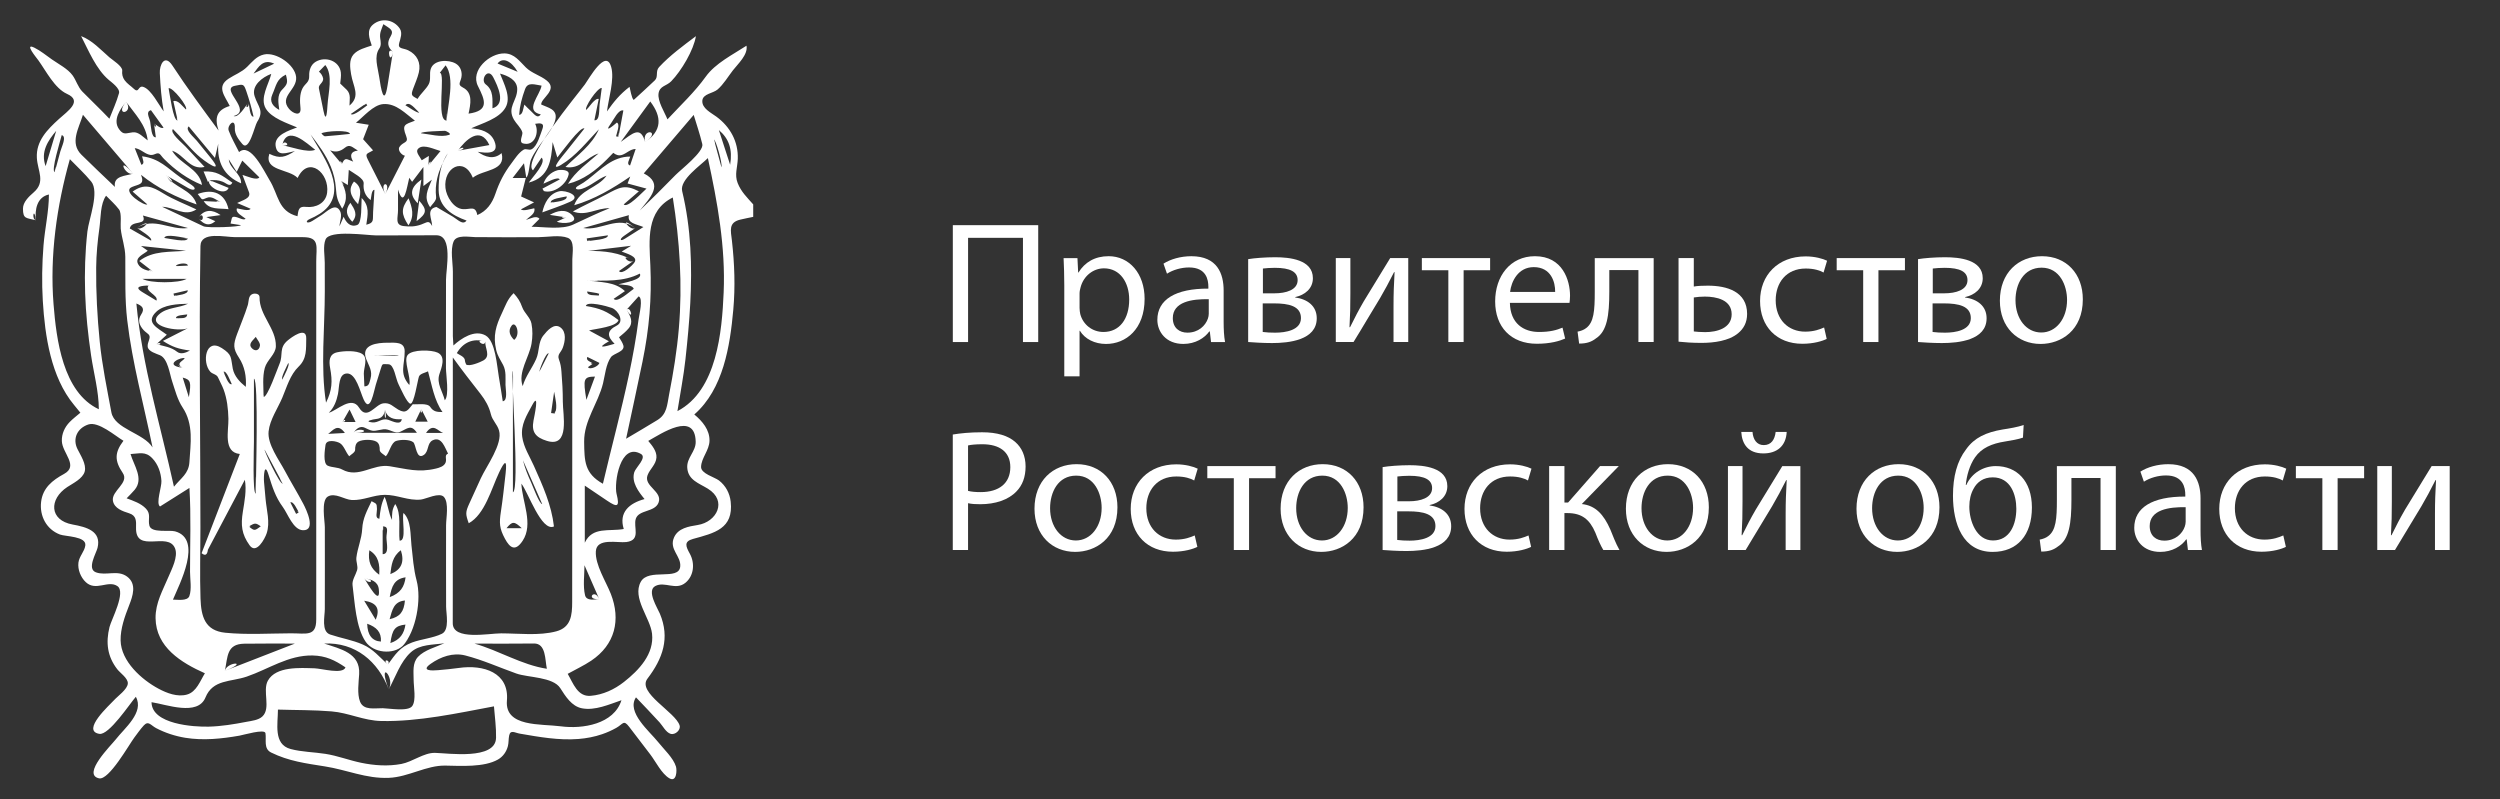 <?xml version="1.0" encoding="UTF-8"?>
<svg viewBox="0 0 147 47" xmlns="http://www.w3.org/2000/svg">
<rect x="0" y="0" width="147" height="47" fill="#333333" stroke="none"/>
<path d="m61.047 13.24v6.872h-0.897v-6.128h-3.227v6.128h-0.897v-6.872h5.022z" fill="#fff"/>
<path d="m62.58 16.788c0-0.632-0.02-1.142-0.041-1.611h0.815l0.042 0.846h0.02c0.371-0.602 0.959-0.959 1.773-0.959 1.207 0 2.114 1.01 2.114 2.509 0 1.774-1.093 2.651-2.269 2.651-0.66 0-1.238-0.286-1.536-0.775h-0.02v2.681h-0.898v-5.342zm0.898 1.315c0 0.133 0.02 0.255 0.042 0.367 0.165 0.622 0.711 1.05 1.361 1.05 0.959 0 1.516-0.775 1.516-1.907 0-0.989-0.526-1.835-1.485-1.835-0.618 0-1.196 0.438-1.372 1.111-0.031 0.112-0.062 0.244-0.062 0.367v0.847z" fill="#fff"/>
<path d="m71.209 20.111-0.072-0.622h-0.031c-0.278 0.387-0.815 0.734-1.527 0.734-1.011 0-1.527-0.704-1.527-1.417 0-1.193 1.073-1.845 3-1.835v-0.102c0-0.408-0.113-1.143-1.134-1.143-0.464 0-0.949 0.143-1.3 0.367l-0.205-0.59c0.413-0.265 1.011-0.438 1.64-0.438 1.527 0 1.897 1.03 1.897 2.019v1.845c0 0.428 0.02 0.846 0.083 1.183h-0.824v-9e-4zm-0.134-2.518c-0.99-0.02-2.114 0.153-2.114 1.111 0 0.582 0.392 0.856 0.856 0.856 0.649 0 1.062-0.408 1.207-0.825 0.031-0.092 0.051-0.194 0.051-0.286v-0.856z" fill="#fff"/>
<path d="m73.392 15.238c0.351-0.061 1.001-0.112 1.589-0.112 0.835 0 2.217 0.133 2.217 1.233 0 0.612-0.474 0.989-1.042 1.111v0.02c0.732 0.102 1.269 0.509 1.269 1.224 0 1.294-1.65 1.458-2.63 1.458-0.557 0-1.134-0.04-1.403-0.061v-4.873zm0.856 4.282c0.258 0.031 0.444 0.041 0.732 0.041 0.608 0 1.516-0.143 1.516-0.856s-0.722-0.866-1.588-0.866h-0.66v1.681zm0.011-2.273h0.681c0.671 0 1.361-0.194 1.361-0.775 0-0.489-0.433-0.724-1.341-0.724-0.299 0-0.485 0.02-0.701 0.041v1.458z" fill="#fff"/>
<path d="m79.402 15.176v2.08c0 0.785-0.011 1.274-0.052 1.978l0.031 0.01c0.299-0.601 0.474-0.948 0.804-1.519l1.558-2.549h1.062v4.935h-0.866v-2.09c0-0.805 0.02-1.224 0.062-2.018h-0.031c-0.319 0.632-0.535 1.03-0.825 1.529-0.474 0.764-1.02 1.713-1.558 2.579h-1.042v-4.935h0.857v-9e-4z" fill="#fff"/>
<path d="m87.619 15.176v0.714h-1.558v4.221h-0.898v-4.221h-1.558v-0.714h4.013z" fill="#fff"/>
<path d="m88.782 17.807c0.02 1.213 0.805 1.713 1.712 1.713 0.649 0 1.042-0.112 1.381-0.255l0.155 0.642c-0.32 0.143-0.867 0.306-1.661 0.306-1.536 0-2.454-0.999-2.454-2.487s0.887-2.661 2.341-2.661c1.629 0 2.062 1.418 2.062 2.325 0 0.183-0.02 0.327-0.031 0.418h-3.506zm2.661-0.642c0.011-0.571-0.238-1.458-1.258-1.458-0.918 0-1.32 0.837-1.392 1.458h2.65z" fill="#fff"/>
<path d="m97.236 15.176v4.935h-0.897v-4.231h-1.712v1.285c0 1.386-0.133 2.315-0.784 2.732-0.247 0.194-0.526 0.306-0.99 0.306l-0.092-0.703c0.175-0.031 0.371-0.102 0.496-0.203 0.464-0.336 0.515-1.03 0.515-2.131v-1.988h3.465v-9e-4z" fill="#fff"/>
<path d="m99.595 15.176v1.673c0.206-0.041 0.557-0.052 0.825-0.052 1.124 0 2.31 0.347 2.31 1.662 0 0.509-0.206 0.867-0.526 1.132-0.547 0.459-1.434 0.571-2.165 0.571-0.506 0-0.97-0.031-1.341-0.072v-4.914h0.898v-9e-4zm0 4.313c0.175 0.02 0.371 0.04 0.671 0.04 0.68 0 1.556-0.225 1.556-1.05 0-0.856-0.906-1.039-1.577-1.039-0.237 0-0.443 0.02-0.649 0.051v1.998h-9e-4z" fill="#fff"/>
<path d="m107.41 19.928c-0.237 0.122-0.762 0.286-1.433 0.286-1.505 0-2.485-1.01-2.485-2.518 0-1.519 1.052-2.62 2.682-2.62 0.536 0 1.01 0.133 1.258 0.255l-0.206 0.694c-0.217-0.122-0.557-0.235-1.051-0.235-1.145 0-1.764 0.836-1.764 1.866 0 1.141 0.743 1.845 1.733 1.845 0.516 0 0.856-0.133 1.114-0.245l0.152 0.672z" fill="#fff"/>
<path d="m112.01 15.176v0.714h-1.558v4.221h-0.897v-4.221h-1.558v-0.714h4.013z" fill="#fff"/>
<path d="m112.78 15.238c0.35-0.061 1-0.112 1.588-0.112 0.835 0 2.217 0.133 2.217 1.233 0 0.612-0.474 0.989-1.042 1.111v0.02c0.733 0.102 1.269 0.509 1.269 1.224 0 1.294-1.649 1.458-2.63 1.458-0.557 0-1.134-0.04-1.402-0.061v-4.873zm0.856 4.282c0.258 0.031 0.444 0.041 0.732 0.041 0.608 0 1.516-0.143 1.516-0.856s-0.721-0.866-1.588-0.866h-0.66v1.681zm0.011-2.273h0.681c0.67 0 1.36-0.194 1.36-0.775 0-0.489-0.433-0.724-1.34-0.724-0.299 0-0.485 0.02-0.701 0.041v1.458z" fill="#fff"/>
<path d="m122.47 17.604c0 1.825-1.278 2.62-2.485 2.62-1.351 0-2.392-0.979-2.392-2.539 0-1.652 1.093-2.62 2.475-2.62 1.432 0 2.402 1.03 2.402 2.539zm-3.959 0.051c0 1.08 0.629 1.896 1.516 1.896 0.866 0 1.516-0.805 1.516-1.916 0-0.837-0.423-1.896-1.495-1.896s-1.537 0.978-1.537 1.916z" fill="#fff"/>
<path d="m56.025 25.55c0.433-0.072 1-0.132 1.722-0.132 0.887 0 1.536 0.203 1.949 0.57 0.382 0.327 0.609 0.825 0.609 1.438 0 0.622-0.186 1.11-0.536 1.468-0.474 0.5-1.248 0.754-2.125 0.754-0.268 0-0.515-0.011-0.722-0.06v2.752h-0.898v-6.79h9e-4zm0.897 3.314c0.196 0.052 0.444 0.072 0.742 0.072 1.083 0 1.743-0.521 1.743-1.469 0-0.907-0.649-1.345-1.64-1.345-0.391 0-0.691 0.03-0.846 0.071v2.672z" fill="#fff"/>
<path d="m65.705 29.832c0 1.825-1.278 2.619-2.485 2.619-1.351 0-2.392-0.978-2.392-2.538 0-1.652 1.093-2.62 2.475-2.62 1.433 0 2.402 1.03 2.402 2.539zm-3.96 0.051c0 1.08 0.629 1.897 1.516 1.897 0.866 0 1.516-0.806 1.516-1.917 0-0.836-0.423-1.896-1.496-1.896s-1.536 0.979-1.536 1.916z" fill="#fff"/>
<path d="m70.405 32.156c-0.238 0.122-0.763 0.286-1.434 0.286-1.505 0-2.485-1.01-2.485-2.519 0-1.519 1.052-2.62 2.681-2.62 0.536 0 1.011 0.133 1.258 0.255l-0.206 0.694c-0.217-0.123-0.557-0.235-1.052-0.235-1.145 0-1.763 0.836-1.763 1.866 0 1.143 0.742 1.846 1.732 1.846 0.516 0 0.856-0.133 1.114-0.245l0.155 0.673z" fill="#fff"/>
<path d="m75.002 27.406v0.713h-1.557v4.221h-0.897v-4.221h-1.558v-0.713h4.011z" fill="#fff"/>
<path d="m80.177 29.832c0 1.825-1.278 2.619-2.485 2.619-1.351 0-2.392-0.978-2.392-2.538 0-1.652 1.093-2.62 2.475-2.62 1.432 0 2.402 1.03 2.402 2.539zm-3.961 0.051c0 1.08 0.629 1.897 1.516 1.897 0.866 0 1.516-0.806 1.516-1.917 0-0.836-0.423-1.896-1.495-1.896s-1.537 0.979-1.537 1.916z" fill="#fff"/>
<path d="m81.299 27.466c0.35-0.06 1-0.112 1.587-0.112 0.836 0 2.217 0.132 2.217 1.233 0 0.611-0.474 0.99-1.042 1.111v0.02c0.732 0.102 1.269 0.51 1.269 1.223 0 1.294-1.649 1.459-2.63 1.459-0.557 0-1.134-0.041-1.402-0.061v-4.873zm0.856 4.283c0.258 0.03 0.444 0.041 0.732 0.041 0.609 0 1.517-0.143 1.517-0.857 0-0.713-0.722-0.866-1.588-0.866h-0.66v1.682zm0.011-2.274h0.681c0.67 0 1.361-0.194 1.361-0.775 0-0.49-0.433-0.724-1.34-0.724-0.299 0-0.485 0.02-0.702 0.041v1.458z" fill="#fff"/>
<path d="m90.03 32.156c-0.238 0.122-0.762 0.286-1.433 0.286-1.505 0-2.485-1.01-2.485-2.519 0-1.519 1.051-2.62 2.681-2.62 0.536 0 1.011 0.133 1.258 0.255l-0.206 0.694c-0.216-0.123-0.557-0.235-1.051-0.235-1.145 0-1.763 0.836-1.763 1.866 0 1.143 0.743 1.846 1.732 1.846 0.516 0 0.856-0.133 1.114-0.245l0.153 0.673z" fill="#fff"/>
<path d="m91.989 27.406v2.141h0.216l1.877-2.141h1.103l-2.176 2.232c0.804 0.082 1.289 0.612 1.68 1.5 0.134 0.326 0.31 0.805 0.536 1.203h-0.949c-0.133-0.214-0.31-0.601-0.464-1.009-0.34-0.796-0.804-1.163-1.649-1.163h-0.175v2.171h-0.898v-4.934h0.898v-9e-4z" fill="#fff"/>
<path d="m100.48 29.832c0 1.825-1.278 2.619-2.485 2.619-1.351 0-2.392-0.978-2.392-2.538 0-1.652 1.093-2.62 2.475-2.62 1.433 0 2.402 1.03 2.402 2.539zm-3.959 0.051c0 1.08 0.629 1.897 1.516 1.897 0.866 0 1.516-0.806 1.516-1.917 0-0.836-0.423-1.896-1.495-1.896s-1.537 0.979-1.537 1.916z" fill="#fff"/>
<path d="m102.46 27.406v2.08c0 0.785-0.011 1.274-0.052 1.978l0.031 0.011c0.299-0.601 0.474-0.949 0.804-1.519l1.557-2.549h1.062v4.934h-0.866v-2.09c0-0.806 0.021-1.224 0.062-2.019h-0.031c-0.319 0.632-0.535 1.03-0.825 1.529-0.474 0.764-1.021 1.713-1.557 2.579h-1.042v-4.934h0.857zm0.588-2.009c0.03 0.438 0.247 0.775 0.659 0.775 0.444 0 0.65-0.326 0.702-0.775h0.649c-0.041 0.836-0.577 1.264-1.372 1.264-0.907 0-1.258-0.561-1.299-1.264h0.661z" fill="#fff"/>
<path d="m114.04 29.832c0 1.825-1.279 2.619-2.485 2.619-1.351 0-2.393-0.978-2.393-2.538 0-1.652 1.093-2.62 2.476-2.62 1.432 0 2.402 1.03 2.402 2.539zm-3.96 0.051c0 1.08 0.629 1.897 1.516 1.897 0.866 0 1.516-0.806 1.516-1.917 0-0.836-0.423-1.896-1.495-1.896-1.071 0-1.537 0.979-1.537 1.916z" fill="#fff"/>
<path d="m118.95 25.733c-0.257 0.092-0.711 0.174-1.041 0.225-0.804 0.123-1.393 0.388-1.774 0.928-0.319 0.449-0.505 1.111-0.546 1.631h0.031c0.319-0.714 1.02-1.111 1.732-1.111 1.227 0 2.124 0.866 2.124 2.436 0 1.611-0.846 2.61-2.309 2.61-1.753 0-2.332-1.661-2.332-3.302 0-1.121 0.238-2.039 0.774-2.733 0.484-0.683 1.175-0.999 2.145-1.163 0.402-0.061 0.898-0.143 1.237-0.265l-0.041 0.744zm-1.783 2.336c-0.536 0-0.917 0.274-1.123 0.673-0.166 0.295-0.248 0.652-0.248 1.05 0 0.816 0.402 1.988 1.392 1.988 1.001 0 1.372-0.959 1.372-1.867-1e-3 -0.805-0.32-1.845-1.393-1.845z" fill="#fff"/>
<path d="m124.41 27.406v4.934h-0.898v-4.232h-1.712v1.286c0 1.386-0.133 2.314-0.784 2.732-0.247 0.194-0.526 0.307-0.99 0.307l-0.092-0.704c0.175-0.031 0.371-0.102 0.496-0.203 0.464-0.337 0.515-1.031 0.515-2.13v-1.988h3.465v-9e-4z" fill="#fff"/>
<path d="m128.65 32.34-0.072-0.622h-0.031c-0.277 0.387-0.814 0.734-1.526 0.734-1.011 0-1.527-0.703-1.527-1.417 0-1.193 1.072-1.845 3.001-1.836v-0.101c0-0.408-0.114-1.142-1.134-1.142-0.464 0-0.949 0.142-1.3 0.367l-0.206-0.591c0.413-0.266 1.011-0.438 1.639-0.438 1.527 0 1.898 1.03 1.898 2.019v1.845c0 0.428 0.02 0.847 0.082 1.183h-0.824v9e-4zm-0.133-2.517c-0.99-0.02-2.115 0.153-2.115 1.11 0 0.582 0.391 0.857 0.856 0.857 0.65 0 1.063-0.409 1.207-0.826 0.031-0.091 0.052-0.194 0.052-0.285v-0.856z" fill="#fff"/>
<path d="m134.41 32.156c-0.237 0.122-0.762 0.286-1.433 0.286-1.505 0-2.485-1.01-2.485-2.519 0-1.519 1.052-2.62 2.682-2.62 0.536 0 1.01 0.133 1.258 0.255l-0.206 0.694c-0.217-0.123-0.557-0.235-1.052-0.235-1.144 0-1.763 0.836-1.763 1.866 0 1.143 0.743 1.846 1.733 1.846 0.515 0 0.856-0.133 1.114-0.245l0.152 0.673z" fill="#fff"/>
<path d="m139.01 27.406v0.713h-1.558v4.221h-0.897v-4.221h-1.558v-0.713h4.013z" fill="#fff"/>
<path d="m140.64 27.406v2.08c0 0.785-0.01 1.274-0.052 1.978l0.031 0.01c0.299-0.601 0.474-0.949 0.804-1.519l1.557-2.549h1.062v4.934h-0.866v-2.09c0-0.806 0.021-1.224 0.062-2.019h-0.031c-0.319 0.632-0.535 1.03-0.825 1.529-0.474 0.764-1.021 1.713-1.557 2.579h-1.042v-4.934h0.857z" fill="#fff"/>
<path d="m12.328 10.592c0.372 0.153 0.744 0.305 1.117 0.458-0.238 0.552-1.379-0.148-1.117-0.458 0.372 0.153-0.034 0.039 0 0zm-10.214 2.352c-0.074-0.611 0.055-1.355 0.762-1.508 0 0.995-0.239 1.999-0.318 2.994-0.086 1.087-0.106 2.178-0.041 3.266 0.125 2.052 0.474 4.474 1.836 6.114 0.128 0.149 0.252 0.302 0.373 0.457-0.21 0.182-0.435 0.348-0.629 0.548-0.294 0.301-0.474 0.695-0.46 1.118 0.023 0.716 1.009 1.454 0.129 1.934-0.689 0.375-1.251 0.822-1.349 1.643-0.098 0.824 0.309 1.616 1.108 1.92 0.318 0.121 1.567 0.098 1.492 0.644-0.05 0.363-0.357 0.631-0.405 1.004-0.052 0.408 0.133 0.875 0.435 1.155 0.596 0.555 1.309-0.142 1.856 0.23 0.52 0.354-0.359 1.974-0.465 2.409-0.224 0.911-0.13 1.724 0.458 2.481 0.166 0.215 0.633 0.527 0.62 0.83-0.014 0.347-0.598 0.749-0.815 0.991-0.243 0.269-1.944 1.794-0.861 1.977 0.568 0.096 1.799-1.785 2.147-2.18 0.511 0.914-0.676 1.853-1.185 2.511-0.254 0.327-2.01 2.057-0.979 2.284 0.581 0.128 1.761-1.979 2.075-2.398 0.182-0.241 0.355-0.494 0.561-0.717 0.271-0.292 0.415 0.003 0.723 0.163 0.534 0.28 1.114 0.469 1.711 0.567 1.058 0.173 2.138 0.059 3.187-0.125 0.244-0.043 1.485-0.413 1.529-0.147 0.064 0.395-0.123 0.914 0.335 1.14 1.031 0.507 2.038 0.638 3.159 0.815 1.292 0.201 2.422 0.73 3.764 0.673 1.156-0.048 2.201-0.741 3.32-0.72 0.909 0.018 2.277 0.107 3.089-0.355 0.3-0.171 0.503-0.459 0.588-0.789 0.054-0.209 0.03-0.419 0.076-0.629 0.078-0.352 0.326-0.158 0.626-0.106 1.136 0.197 2.292 0.404 3.449 0.314 0.476-0.038 0.948-0.128 1.399-0.284 0.285-0.098 0.561-0.222 0.823-0.369 0.4-0.224 0.424-0.497 0.751-0.071 0.417 0.546 0.836 1.09 1.252 1.637 0.313 0.41 0.665 1.138 1.123 1.401 0.429 0.246 0.447-0.482 0.385-0.689-0.153-0.509-0.724-1.032-1.051-1.445-0.49-0.618-1.884-1.758-1.301-2.628 0.465 0.491 0.936 0.974 1.39 1.475 0.18 0.2 0.372 0.588 0.648 0.671 0.263 0.079 0.609-0.227 0.527-0.495-0.235-0.78-2.515-1.929-1.892-2.748 0.901-1.183 1.337-2.386 0.73-3.827-0.142-0.336-0.79-1.344-0.269-1.62 0.561-0.298 1.202 0.281 1.778-0.196 0.505-0.419 0.556-1.156 0.256-1.702-0.234-0.427-0.373-0.719 0.185-0.873 1.257-0.346 2.391-0.596 2.216-2.189-0.055-0.494-0.292-0.944-0.693-1.251-0.254-0.194-1.061-0.399-1.049-0.798 0.017-0.532 0.483-0.97 0.496-1.534 0.014-0.642-0.422-1.155-0.894-1.546 1.708-1.492 2.1-4.027 2.292-6.154 0.122-1.357 0.073-2.708-0.079-4.06-0.068-0.6-0.217-1.07 0.484-1.242 0.255-0.063 0.512-0.108 0.767-0.163v-0.734c-0.362-0.409-0.712-0.74-0.915-1.258-0.193-0.491-0.009-0.92 8e-3 -1.422 0.034-1.01-0.446-1.882-1.26-2.48-0.307-0.226-0.856-0.486-0.825-0.936 0.028-0.414 0.635-0.429 0.902-0.664 0.351-0.309 0.608-0.748 0.891-1.115 0.296-0.383 0.905-0.93 0.804-1.456-0.807 0.528-1.828 1.029-2.398 1.824-0.648 0.904-1.492 1.69-2.249 2.507-0.164-0.415-0.589-1.063-0.524-1.522 0.065-0.453 0.467-0.431 0.747-0.719 0.595-0.611 1.322-1.837 1.449-2.651-0.745 0.563-1.528 1.132-2.164 1.818-0.232 0.251-0.028 0.569-0.252 0.782-0.408 0.388-0.825 0.769-1.24 1.15-0.129-0.102-0.199-0.61-0.246-0.77-0.57 0.439-0.914 0.862-1.327 1.446 0.089-0.746 0.457-1.889 0.247-2.622-0.313-1.101-1.305 0.704-1.547 1.035-0.447 0.611-3.74 4.543-3.049 5.05 0.168-0.249 0.336-0.498 0.503-0.747 0.309 0.278-0.525 1.141-0.754 1.467 1.196-0.305 1.328-1.293 1.404-2.381 0.092 0.302 0.185 0.604 0.277 0.906 0.227-0.275 1.376-1.872 1.593-1.703-0.36 0.454-0.72 0.907-1.081 1.362-0.13 0.164-1.061 1.234-0.3 0.78 0.89-0.531 1.527-1.362 2.231-2.098-0.4 0.923-1.265 1.531-1.967 2.217 0.872 0.158 1.216-0.567 1.949-0.795-0.622 0.543-1.368 1.069-1.799 1.785 0.905-0.22 1.64-0.789 2.284-1.431 0.129-0.128 0.255-0.259 0.38-0.391 0.151 0.124 0.327 0.185 0.517 0.121 0.278-0.094 0.488-0.346 0.8-0.348-0.11 0.324-0.221 0.649-0.331 0.973-0.231-0.075-0.038-0.341 0.013-0.527-1.046 0-1.718 0.747-2.48 1.338-0.169 0.131-0.346 0.254-0.535 0.354-0.349 0.183-0.15 0.305 0.176 0.204 0.529-0.163 0.924-0.583 1.446-0.772-0.519 0.736-1.583 0.81-1.904 1.739 1.202-0.351 2.273-0.987 3.295-1.689-0.052 0.136-0.104 0.273-0.156 0.41 0.37 0.101 0.741 0.201 1.112 0.301-0.253 0.219-1.115 1.17-1.341 0.93 0.298-0.257 0.596-0.513 0.893-0.771-0.826-0.427-1.142-0.233-1.916 0.182-0.648 0.348-1.32 0.645-1.966 1.001 0.78 0.309 1.399-0.212 2.164-0.19-0.732 0.286-1.43 0.638-2.145 0.963-0.69 0.313-1.704 0.129-2.447 0.129 0.155-0.155 0.31-0.312 0.466-0.467-0.177-0.226-0.54-0.006-0.796 0.065 0.216-0.202 0.584-0.384 0.488-0.686-0.171 0.028-0.667 0.194-0.78 0.062 0.256-0.136 0.513-0.272 0.769-0.408-0.254-0.116-0.507-0.231-0.761-0.347 0.092-0.362 0.183-0.726 0.275-1.088h-0.776c0.224-0.289 0.447-0.577 0.67-0.866 0.044 0.28 0.087 0.561 0.132 0.84 0.166-0.112 0.177-0.817 0.28-1.053 0.2-0.456 0.513-0.85 0.806-1.249 0.243-0.334 0.548-0.721 0.632-1.132 0.118-0.586-0.44-0.674-0.837-0.859-0.035-0.368 1.007-0.857 0.331-1.405-0.384-0.311-0.877-0.425-1.234-0.776-0.368-0.362-0.671-0.811-1.247-0.825-0.895-0.024-2.028 1.009-1.572 1.916 0.42 0.835 0.687 1.454-0.551 1.626 0.113-0.542 0.277-1.225-0.333-1.536-0.383-0.196-0.083-0.34-0.072-0.728 8e-3 -0.278-0.105-0.54-0.354-0.683-0.423-0.244-1.272-0.232-1.46 0.307-0.102 0.291 0.023 0.622-0.118 0.9-0.152 0.297-0.478 0.56-0.662 0.874-0.338-0.188-0.406-0.2-0.263-0.59 0.116-0.318 0.262-0.637 0.339-0.966 0.134-0.569-0.102-1.052-0.634-1.306-0.299-0.143-0.625-0.059-0.519-0.432 0.074-0.258 0.199-0.587 0.035-0.838-0.35-0.533-1.078-0.661-1.58-0.238-0.394 0.332-0.21 0.813-0.07 1.23-0.36 0.122-0.824 0.233-1.081 0.535-0.265 0.312-0.195 0.787-0.134 1.155 0.123 0.748 0.568 1.273-0.096 1.843 0-0.328 0.098-0.643-0.147-0.915-0.131-0.128-0.263-0.256-0.398-0.382 0.022-0.218 0.064-0.434 0.037-0.654-0.083-0.685-0.905-0.969-1.479-0.626-0.293 0.176-0.394 0.51-0.382 0.832 0.015 0.387-0.232 0.429-0.39 0.726-0.18 0.339-0.161 0.79-0.122 1.155 0.056 0.522-0.43 0.346-0.67 0.059-0.615-0.733 0.49-1.12 0.414-1.88-0.073-0.723-1.18-1.48-1.891-1.32-0.439 0.099-0.688 0.429-0.99 0.726-0.326 0.321-0.721 0.453-1.094 0.699-0.732 0.483-0.205 1.026 0.072 1.602-0.784 0.238-0.898 0.71-0.656 1.444-0.926-1.256-1.859-2.513-2.713-3.819-0.463-0.707-0.768-0.037-0.743 0.444 0.038 0.755 0.093 1.505 0.228 2.249-0.278-0.363-0.734-1.288-1.194-1.439-0.319-0.107-0.248 0.404-0.558 0.113-0.179-0.169-0.396-0.302-0.543-0.503-0.123-0.167-0.167-0.364-0.143-0.569 0.029-0.252-0.595-0.641-0.747-0.774-0.526-0.459-1.013-1.004-1.671-1.255 0.436 0.845 0.883 1.944 1.621 2.571 0.165 0.14 0.682 0.511 0.608 0.782-0.143 0.517-0.371 1.007-0.566 1.506-0.517-0.549-1.065-1.06-1.591-1.598-0.262-0.269-0.355-0.649-0.57-0.948-0.278-0.387-0.834-0.673-1.221-0.943-0.33-0.231-0.659-0.505-1.021-0.685-0.643-0.321 0.116 0.586 0.23 0.743 0.443 0.614 0.956 1.644 1.682 1.97 0.94 0.422 0.031 1.018-0.474 1.476-0.687 0.624-1.356 1.297-1.299 2.289 0.045 0.778 0.532 1.409-0.195 2.033-0.286 0.246-0.622 0.573-0.622 0.949 0 0.615 0.186 0.537 0.759 0.682-0.103-0.843-0.276-0.07 0 0zm32.406 3.549c1.048 0.006 2.141 0.092 3.102-0.406 0.203 0.372-0.974 0.539-1.257 0.631 0.261 0.04 0.805 0.004 0.9 0.265-0.262 0.177-0.98 0.853-1.181 0.588 0.221-0.151 0.442-0.302 0.662-0.453-0.595-0.563-1.422-0.515-2.225-0.625 1.057 0.006 0.609 0.083 0 0zm-25.326 3.747c0.205-0.185 0.41-0.371 0.615-0.557-0.516-0.39-1.291-0.702-0.629-1.341 0.452-0.437 1.277-0.465 1.876-0.483-0.548 0.268-1.239 0.201-1.709 0.631-0.771 0.708 1.159 1.038 1.693 0.811-0.488 0.248-0.974 0.496-1.462 0.744 0.565 0.362 0.923 0.478 1.592 0.566-0.228 0.123-0.53 0.255-0.766 0.068-0.339-0.271-0.775-0.327-1.21-0.44 0.222-0.201 0.405 0.106 0 0zm15.441 1.902c0.057-0.172 0.398-0.234 0.532-0.307 0.232 0.812 0.353 1.686 0.853 2.394-0.317-0.004-0.53-0.013-0.724-0.303-0.166-0.248-0.779-0.128-1.028-0.157-0.279 0.328-0.378 0.588-0.854 0.315-0.31-0.177-0.476-0.421-0.878-0.367-0.479 0.065-0.948 1.025-1.421 0.255-0.445-0.728-1.299 0.17-1.781 0.3 0.306-0.3 0.454-0.692 0.538-1.101 0.089-0.433 0.023-1.211 0.542-1.211 0.522 0 0.761 1.068 0.966 1.524 0.39 0.87 0.603-0.496 0.717-0.859 0.093-0.3 0.185-0.599 0.279-0.898 0.123-0.396 0.093-0.309 0.454-0.309 0.357 0 0.423 0.839 0.613 1.199 0.099 0.188 0.493 1.107 0.69 1.121 0.215 0.016 0.414-1.333 0.501-1.597 0.045-0.137-0.171 0.52 0 0zm-1.831 16.935c-0.482-0.437-0.856-0.907-1.468-1.177-0.624-0.274-1.284-0.375-1.922-0.59-0.536-0.181-0.315-1.075-0.315-1.496 0.002-0.802 0.003-1.605 0.003-2.406 0-0.803 0-1.604-0.002-2.407-9e-4 -0.382-0.229-1.571 0.177-1.805 0.428-0.247 0.981 0.185 1.411 0.205 0.669 0.031 1.274-0.299 1.936-0.304 0.731-0.006 1.383 0.355 2.126 0.277 0.294-0.031 1.092-0.447 1.353-0.153 0.308 0.348 0.126 1.25 0.126 1.659 0 0.799-0.002 1.598-0.002 2.398 0 0.799 8e-4 1.599 0.004 2.398 0.002 0.393 0.216 1.363-0.248 1.59-0.516 0.254-1.201 0.309-1.752 0.512-0.724 0.269-0.982 0.696-1.426 1.3-0.394-0.356 0.219-0.299 0 0zm-4.21-2.64c0 1.017-0.595 0.798-1.492 0.802-1.272 0.006-2.588 0.093-3.855-0.034-1.197-0.12-1.421-0.954-1.457-2.012-0.046-1.383-0.005-2.771-0.005-4.156 0-5.521-0.09-11.05 0.002-16.57 0.015-0.885 1.44-0.521 2.056-0.522h3.975c0.998 0 0.777 0.566 0.777 1.433v4.107c0 5.651 9e-4 11.302 0 16.953v0zm8.034-16.671c-0.002-1.268 0.005-2.535 9e-4 -3.803-0.002-0.518-0.158-1.272 0.042-1.762 0.171-0.419 0.928-0.262 1.262-0.259 1.246 0.011 2.491 0.011 3.737 0.004 0.507-0.002 1.242-0.149 1.721 0.041 0.419 0.165 0.263 0.92 0.262 1.244-8e-3 5.449-0.005 10.899-0.007 16.348-9e-4 1.276-9e-4 2.551-0.002 3.826-8e-4 0.771-0.071 1.486-0.936 1.718-1.011 0.27-2.202 0.121-3.239 0.118-0.713-0.003-2.85 0.437-2.847-0.597 0.014-5.208 0.004-10.416 0.004-15.624 0.531 0.735 1.074 1.435 1.633 2.148 0.276 0.352 0.498 0.746 0.603 1.182 0.092 0.383 0.367 0.582 0.48 0.959 0.236 0.792-0.744 2.104-1.069 2.813-0.226 0.493-0.45 0.99-0.676 1.483-0.233 0.508-0.23 0.621-0.035 1.162 0.949-0.521 1.331-2.027 1.786-2.986 0.316-0.668 0.481-0.823 0.381 0.063-0.084 0.747-0.162 1.495-0.276 2.238-0.104 0.678-0.088 0.99 0.237 1.593 0.3 0.56 0.618 0.759 1.038 0.128 0.66-0.991-0.028-2.302-0.071-3.366 0.398 0.499 1.179 2.853 1.915 2.518-0.142-1.258-0.661-2.403-1.179-3.562-0.246-0.552-0.603-1.096-0.686-1.703-0.098-0.717 0.266-1.269 0.589-1.874 0.45-0.842 0.117 0.69 0.073 0.92-0.127 0.672 0.129 0.985 0.79 1.188 1.372 0.423 0.933-1.554 0.935-2.309 0.002-0.587-0.034-1.177-0.081-1.763-0.02-0.258-0.053-0.472-0.146-0.713-0.117-0.307 0.12-0.402 0.229-0.702 0.132-0.363 0.222-0.905-0.133-1.178-0.384-0.295-0.794 0.192-1.017 0.473-0.313 0.395-0.217 0.927-0.421 1.382-0.258 0.577-0.607 0.977-0.791 1.591-0.294-0.818 0.385-1.699 0.52-2.496 0.066-0.391 0.073-0.793-0.003-1.183-0.07-0.361-0.422-0.618-0.545-0.965-0.124-0.349-0.256-0.548-0.505-0.823-0.373 0.368-0.467 0.71-0.687 1.174-0.352 0.739-0.535 1.329-0.337 2.17 0.084 0.355 0.244 0.565 0.407 0.879 0.19 0.364 0.133 0.778 0.14 1.171 0.004 0.274 0.148 0.92-0.162 0.963-0.078-0.479-0.143-0.962-0.23-1.439-0.111-0.608-0.188-2.099-0.783-2.433-0.646-0.362-1.436 0.179-1.889 0.592-0.015-0.182-0.026-0.364-0.032-0.548-0.003-1.728 0 0.163 0 0zm-5.234 2.186c-8e-3 -0.317 0.264-0.904-0.094-1.138-0.344-0.225-1.094-0.182-1.477-0.098-0.476 0.104-0.487 0.52-0.412 0.923 0.147 0.783 0.12 1.305-0.241 2.038-0.333-2.099-0.069-4.418-0.072-6.544 0-0.564-0.002-1.128-0.003-1.693-9e-4 -0.407-0.111-0.969 0.046-1.356 0.237-0.587 2.459-0.242 2.992-0.241 1.174 8e-4 2.348-0.003 3.521-0.009 0.997-0.005 0.572 1.973 0.571 2.618-0.002 1.155-0.003 2.31-0.003 3.465v1.732c0 0.388 0.206 1.601-0.069 1.887-0.122-0.509-0.493-0.979-0.32-1.525 0.117-0.369 0.406-1.032-0.095-1.274-0.355-0.172-1.494-0.201-1.767 0.134-0.264 0.325 0.212 1.327 0.097 1.769-0.609-0.698-0.267-1.168-0.273-1.989-0.004-0.568-0.56-0.499-0.999-0.499-0.596 0-1.595 0.095-1.263 0.961 0.16 0.417 0.384 0.692 0.251 1.161-0.071 0.246-0.08 0.445-0.359 0.445-0.011-0.256-0.024-0.511-0.033-0.766-9e-4 -0.051 0.009 0.255 0 0zm13.372 16.894c1.402-0.94 1.748-2.401 1.151-3.924-0.283-0.724-0.927-1.708-0.882-2.501 0.046-0.817 1.292-0.484 1.792-0.548 0.894-0.114 0.391-0.884 0.561-1.377 0.182-0.528 1.1-0.373 1.329-0.927 0.277-0.67-0.887-0.972-0.64-1.628 0.138-0.368 0.495-0.623 0.522-1.039 0.025-0.374-0.259-0.708-0.482-0.976 0.747-0.415 2.748-1.78 2.79 0.046 0.013 0.582-0.541 0.94-0.496 1.541 0.053 0.719 0.688 0.9 1.212 1.223 1.157 0.713 0.535 1.954-0.601 2.135-0.533 0.086-1.151 0.184-1.391 0.737-0.304 0.701 0.433 1.09 0.366 1.713-0.091 0.841-1.87 0.066-2.32 0.891-0.519 0.952 0.556 2.116 0.663 3.046 0.135 1.197-0.769 2.148-1.648 2.839-0.566 0.445-1.233 0.755-1.959 0.818-0.775 0.067-1.031-0.745-1.352-1.293 0.463-0.259 0.946-0.481 1.385-0.775 1.171-0.785-0.427 0.286 0 0zm-27.548-11.036c0.402 0.591-0.688 1.053-0.577 1.645 0.084 0.444 0.572 0.606 0.949 0.725 0.433 0.135 0.42 0.455 0.409 0.839-0.044 1.576 1.894 0.197 2.296 1.232 0.189 0.487-0.2 1.218-0.381 1.648-0.337 0.803-0.778 1.551-0.767 2.448 0.022 1.706 1.504 2.618 2.901 3.242-0.279 0.446-0.492 1.095-1.056 1.252-0.559 0.155-1.177-0.082-1.664-0.342-1.002-0.533-2.213-1.619-2.236-2.839-0.013-0.703 0.246-1.414 0.498-2.059 0.218-0.556 0.467-1.266-0.119-1.699-0.563-0.414-1.226-0.03-1.827-0.248-0.551-0.2 0.009-1.109 0.091-1.438 0.244-0.99-0.656-1.227-1.463-1.374-1.381-0.25-1.397-1.493-0.316-2.204 0.33-0.217 0.912-0.492 1.025-0.913 0.115-0.426-0.252-0.965-0.428-1.325-0.296-0.602-0.017-1.218 0.636-1.439 0.595-0.202 1.581 0.667 2.07 0.957-0.526 0.693-0.528 1.176-0.042 1.89 0.097 0.142-0.538-0.789 0 0zm21.949 15.582c-0.03 1.308-2.816 0.895-3.588 0.877-0.65-0.018-1.323 0.527-1.976 0.651-0.788 0.149-1.597 0.093-2.377-0.07-0.707-0.147-1.379-0.412-2.093-0.523-0.674-0.106-1.388-0.109-2.046-0.285-1.027-0.274-0.744-1.495-0.744-2.318 1.05 0.034 2.102 0.019 3.149 0.106 1.016 0.083 1.893 0.546 2.929 0.566 2.19 0.044 4.481-0.46 6.624-0.862 0.049 0.619 0.137 1.236 0.123 1.859-0.005 0.225 0.015-0.638 0 0zm11.141-22.298c0.238-2.164 0.414-4.353 0.284-6.53-0.067-1.12-0.219-2.236-0.481-3.328-0.162-0.669 1.102-1.526 1.512-1.94 0.565 2.605 1.045 5.227 0.928 7.907-0.099 2.285-0.391 5.762-2.718 6.972 0.162-1.027 0.363-2.047 0.476-3.08 0.14-1.277-0.111 1.012 0 0zm-34.95-10.428c0.509 0.621-0.136 2.214-0.219 2.946-0.136 1.202-0.171 2.414-0.133 3.623 0.04 1.227 0.17 2.445 0.349 3.659 0.152 1.032 0.456 2.127 0.456 3.17-2.121-0.991-2.498-4.125-2.662-6.172-0.229-2.85 0.186-5.786 0.959-8.532 0.42 0.432 0.867 0.842 1.249 1.308 0.133 0.163-0.354-0.431 0 0zm1.643 1.654c0.165 0.222 0.072 0.866 0.098 1.122 0.059 0.583 0.263 1.062 0.269 1.666 0.012 1.25-0.034 2.476 0.113 3.722 0.298 2.525 0.981 4.99 1.489 7.478-0.52-0.846-2.239-1.08-2.421-2.064-0.255-1.382-0.546-2.76-0.685-4.159-0.144-1.446-0.224-2.901-0.209-4.354 0.008-0.784 0.082-1.56 0.192-2.336 0.082-0.584 0.045-1.402 0.389-1.887 0.258 0.266 0.542 0.514 0.765 0.813 0.087 0.116-0.214-0.288 0 0zm30.783 8.916c0.39-1.89 0.545-3.701 0.457-5.627-0.069-1.496-0.265-3.204 1.319-3.997 0.406 2.55 0.577 5.121 0.356 7.702-0.111 1.307-0.322 2.602-0.574 3.888-0.12 0.616-0.117 1.146-0.688 1.498-0.608 0.375-1.226 0.733-1.84 1.098 0.325-1.521 0.657-3.039 0.971-4.562 0.313-1.515-0.303 1.473 0 0zm-19.315 18.06c-0.805-0.024-2.243-0.128-2.717 0.727-0.333 0.6 0.194 1.618-0.324 2.106-0.234 0.219-0.639 0.258-0.938 0.315-0.731 0.141-1.467 0.264-2.213 0.283-0.876 0.023-3.357-0.134-3.367-1.438 0.875 0.131 2.718 0.84 3.172-0.278 0.436-1.071 1.49-0.905 2.426-1.226 1.292-0.444 2.445-1.267 3.868-1.243 0.775 0.014 1.323 0.281 1.939 0.701-0.169 0.431-1.38 0.066-1.845 0.052-0.574-0.017 0.586 0.017 0 0zm8.885-0.756c1.034 0.265 2.007 0.708 3.01 1.064 0.682 0.242 2.155 0.191 2.582 0.861 0.302 0.473 0.663 1.06 1.263 1.181 0.775 0.156 1.62-0.232 2.333-0.473-0.441 1.408-2.285 1.707-3.571 1.534-1.141-0.154-3.299 0.064-3.164-1.513 0.142-1.646-1.373-2.128-2.826-1.919-0.405 0.058-0.811 0.095-1.218 0.131-0.347 0.032-1.047 0.054-0.435-0.377 0.585-0.412 1.308-0.672 2.026-0.489 1.13 0.288-0.812-0.206 0 0zm-17.596-28.238c0.439 0.254 0.879 0.508 1.318 0.762 0.334 0.194 0.544 0.052 0.186-0.192-0.216-0.148-0.437-0.288-0.65-0.439-0.796-0.568-1.226-1.108-2.258-1.244 0.034 0.191 0.18 0.429-0.04 0.504-0.131-0.328-0.261-0.655-0.391-0.983 0.316 0.033 0.534 0.29 0.829 0.379 0.113 0.037 0.224 0.031 0.334-0.018 0.329-0.148 0.306 0.02 0.564 0.279 0.639 0.642 1.381 1.184 2.229 1.524-0.165-0.969-1.305-1.225-1.76-2.013 0.721 0.239 1.031 1.154 1.911 0.956-0.374-0.401-0.747-0.802-1.121-1.202-0.197-0.212-0.956-0.816-0.739-1.025 0.496 0.493 0.929 1.046 1.442 1.522 0.416 0.387 1.641 1.23 0.767 0.155-0.269-0.329-0.536-0.659-0.805-0.989-0.171-0.21-0.72-0.648-0.476-0.845 0.514 0.618 1.028 1.236 1.542 1.853 0.065-0.28 0.13-0.56 0.195-0.84-0.08 1.082 0.325 1.896 1.344 2.336 0.009-0.596-0.67-0.846-0.727-1.411 0.155 0.246 0.312 0.492 0.466 0.738 0.11-0.222 0.219-0.444 0.329-0.666 0.334 0.328 0.668 0.658 1.003 0.986-0.142 0.211-0.762-0.082-0.992-0.145 0.127 0.338 0.254 0.676 0.381 1.014 0.139 0.369-0.379 0.471-0.694 0.639 0.262 0.112 0.525 0.224 0.787 0.336-0.073 0.178-0.619 0.004-0.801-0.023-0.096 0.266 0.308 0.445 0.511 0.611-0.088 0.112-0.383-0.047-0.501-0.082-0.373-0.109-0.285 0.052-0.385 0.366 0.203 0.031 0.407 0.062 0.611 0.093-8e-3 0.104-1.96 0.182-2.203 0.068-0.81-0.382-1.62-0.764-2.43-1.147 0.712 0.013 1.315 0.611 2.013 0.155-0.641-0.309-1.339-0.569-1.944-0.942-0.662-0.407-1.105-0.603-1.805-0.107 0.288 0.251 0.575 0.5 0.863 0.751-0.125 0.132-1.531-0.755-0.903-1.02 0.416-0.176 0.763-0.126 0.535-0.717 0.968 0.784 2.092 1.334 3.268 1.742-0.26-0.9-1.356-0.975-1.802-1.722 0.527 0.306 0.448 0.749 0 0zm3.69-2.621c-0.116-0.306 0.395-0.811 0.36-0.14-0.018 0.348 0.226 0.678 0.443 0.928 0.403 0.466 0.719-1.067 0.871-1.303 0.423-0.656 0.058-0.869-0.151-1.509-0.206-0.629 0.467-1.124 0.98-1.313-0.146 0.604-0.691 1.425-0.321 2.041 0.34 0.567 1.269 0.863 1.838 1.107-0.444 0.174-1.351 0.436-1.262 1.084 0.092 0.668 0.658 0.405 1.136 0.307-0.579 0.361-0.882 0.469-1.505 0.161-0.321 1.019 1.141 0.875 1.664 1.42 0.644-1.355 1.888-0.277 1.733 0.873-0.082 0.613-0.668 0.894-1.232 0.829-0.439-0.051-0.451 0.159-0.511 0.549-1.163-0.299-1.104-1.264-1.65-2.138-0.306-0.491-1.106-2.232-1.784-1.634-0.208-0.417-0.444-0.825-0.61-1.262-0.046-0.122 0.153 0.403 0 0zm18.446-0.096c-0.124 0.323-0.291 0.989-0.62 1.183-0.175 0.104-0.327-0.066-0.496 0.04-0.294 0.185-0.503 0.527-0.706 0.796-0.438 0.58-0.713 1.115-0.945 1.797-0.186 0.548-0.507 1.01-1.061 1.244-0.108-0.575-0.405-0.322-0.834-0.346-0.567-0.032-0.985-0.751-1.039-1.245-0.132-1.205 1.09-1.88 1.61-0.604 0.611-0.498 1.969-0.372 1.691-1.448-0.449 0.404-0.963 0.238-1.405-0.077 0.474 0.072 1.315 0.185 0.981-0.63-0.228-0.555-0.81-0.707-1.361-0.752 0.644-0.297 1.624-0.555 2.007-1.204 0.367-0.619-0.091-1.424-0.315-2.011 0.455 0.121 1.014 0.374 1.012 0.917-0.002 0.698-0.617 1.058-0.195 1.79 0.14 0.243 0.409 0.467 0.494 0.738 0.05 0.162-0.231 0.583 0.043 0.66 0.686 0.192 0.969-0.664 0.711-1.153 0.276-0.045 0.571-0.069 0.428 0.304zm4.952 10.624c0.235-0.26 0.47-0.521 0.705-0.782 0.286 0.114 0.034 1.068-0.004 1.363-0.14 1.086-0.337 2.163-0.563 3.235-0.455 2.153-1.031 4.278-1.533 6.42-1.085-0.607-1.087-1.327-1.103-2.464-0.017-1.256 0.821-2.254 1.11-3.44 0.118-0.486 0.169-1.122 0.467-1.542 0.159-0.224 0.833-0.318 0.729-0.686-0.049-0.17-0.166-0.333-0.256-0.482 0.195-0.162 0.401-0.326 0.564-0.52 0.309-0.372 0.097-0.737-0.117-1.1 0.239-0.266 0.452 0.769 0 0zm-28.547 0.287c-0.222 0.329-0.102 0.645 0.148 0.917 0.216 0.233 0.436 0.234 0.322 0.564-0.042 0.126-0.101 0.274-0.085 0.41 0.033 0.286 0.517 0.41 0.727 0.502 0.46 0.199 0.568 1.106 0.709 1.527 0.181 0.541 0.309 1.08 0.625 1.556 0.31 0.466 0.442 1.011 0.466 1.563 0.025 0.547-0.041 1.092-0.073 1.637-0.041 0.684-0.504 0.941-0.909 1.447-0.786-3.579-1.866-7.113-2.21-10.773 0.342 0.135 0.517 0.298 0.28 0.649-0.279 0.415 0.269-0.398 0 0zm-0.383 10.307c0.553-0.658-0.042-1.425-0.24-2.105 0.522-0.025 0.868-0.177 1.274 0.244 0.345 0.356 0.515 0.853 0.542 1.339 0.019 0.349-0.34 1.317-0.084 1.501 0.577-0.363 1.154-0.728 1.73-1.091 0.102 1.636 0.035 3.292 0.036 4.931 0 0.42 0.108 1.016-0.04 1.427-0.111 0.311-0.723 0.207-0.965 0.209 0.363-0.874 1.784-3.557 0.123-4.015-0.345-0.094-1.389 0.114-1.507-0.332-0.099-0.373 0.11-0.671-0.2-0.999-0.306-0.323-0.735-0.458-1.14-0.612 0.157-0.166 0.325-0.322 0.471-0.497 0.359-0.426-0.122 0.146 0 0zm17.717-1.252c-1.043 0.252-1.716 0.021-2.724-0.137-0.983-0.156-1.823 0.729-2.79 0.193-0.26-0.144-0.582-0.106-0.849-0.225-0.299-0.133-0.164-0.965-0.131-1.21 0.051-0.373 0.669-0.225 0.85-0.114 0.241 0.15 0.336 0.528 0.544 0.77 0.088-0.091 0.353-0.225 0.349-0.379-0.005-0.182 0.026-0.392 0.206-0.487 0.247-0.13 0.8-0.135 1.044 0.006 0.173 0.1 0.202 0.311 0.197 0.491-0.004 0.151 0.27 0.283 0.359 0.369 0.225-0.245 0.306-0.803 0.607-0.901 0.254-0.084 0.772-0.097 0.998 0.07 0.18 0.133 0.169 1.073 0.63 0.752 0.303-0.21 0.178-0.688 0.515-0.858 0.534-0.269 0.736 0.472 0.907 0.781-0.238 0.095-0.058 0.309-0.145 0.528-0.088 0.222-0.358 0.301-0.568 0.352-0.841 0.203 0.595-0.143 0 0zm-2.776 12.985c0.391-0.707 0.685-1.631 1.303-2.184 0.532-0.477 1.306-0.43 1.968-0.528-0.489 0.222-1.168 0.395-1.545 0.795-0.348 0.37-0.26 0.893-0.261 1.356-9e-4 0.397 0.16 1.198-0.081 1.54-0.239 0.341-1.367 0.135-1.732 0.128-0.48-0.01-1.126 0.146-1.338-0.386-0.182-0.459-0.08-1.136-0.052-1.617 0.074-1.247-1.101-1.481-2.061-1.8 1.835-0.085 3.177 1.052 3.799 2.697 0.402-0.728-0.691-1.83 0 0zm-0.202-29.126c-0.243-0.479-0.486-0.959-0.728-1.438-0.096-0.19-0.192-0.379-0.288-0.569-0.208-0.41-0.044-0.346 0.297-0.563-0.195-0.218-0.39-0.437-0.585-0.655 0.11-0.283 0.22-0.566 0.33-0.849-0.25-0.039-0.5-0.079-0.751-0.12 0.437-0.341 1.009-1.045 1.599-1.095 0.754-0.065 1.323 0.564 1.868 0.975-0.589 0.226-0.782 0.223-0.515 0.903 0.169 0.431-0.181 0.314-0.393 0.641-0.132 0.204 0.155 0.498 0.319 0.514-0.384 0.751-0.769 1.504-1.152 2.255-0.391-0.772 0.395-0.773 0 0zm13.602 17.647c-0.166-0.668 0.216-3.067 1.432-2.363 0.363 0.21-0.31 0.8-0.392 1.067-0.182 0.59 0.249 1.155 0.603 1.584-0.895 0.243-1.528 0.776-1.224 1.76-0.853 0.161-1.839-0.161-2.29 0.807v-3.357c0.435 0.293 0.871 0.588 1.307 0.881 0.612 0.413 0.753 0.38 0.565-0.381-0.231-0.929 0.051 0.208 0 0zm5.039-20.582c0.107 0.439-1.283 1.517-1.572 1.813-0.692 0.708-1.392 1.408-2.109 2.093 0.606-0.742 1.446-1.573 0.239-2.185 0.978-1.146 1.957-2.293 2.935-3.439 0.174 0.571 0.367 1.138 0.506 1.718 0.026 0.11-0.128-0.531 0 0zm-33.468 1.734c-0.449 0.148-1.177 0.114-1.071 0.782-0.658-0.63-1.323-1.252-1.969-1.893-0.696-0.692-0.162-1.536 0.089-2.348 0.983 1.153 1.967 2.306 2.951 3.459-0.499 0.165-0.99-1.161 0 0zm12.223 0.428c0.133 0.081 0.267 0.163 0.401 0.244 0.018-0.298 0.037-0.596 0.056-0.893 0.257 0.186 0.907 0.494 0.875 0.805-0.04 0.386 0.09 0.736 0.413 0.972 0.03-0.132 0.045-0.618 0.221-0.602-0.026 0.435-0.053 0.869-0.079 1.303-0.029 0.482 0.08 0.631-0.4 0.748 0.087-0.59 0.206-1.099-0.274-1.571-0.026 0.307 0.032 1.472-0.252 1.583-0.405 0.158-0.654-0.13-0.807-0.479-0.082 0.187-0.164 0.375-0.246 0.562 0.016-0.282 0.177-0.629 0.035-0.9-0.271-0.517-0.781 0.043-1.095 0.243-0.172 0.109-0.345 0.219-0.518 0.329-0.349 0.222-0.475 0.031-0.166-0.104 0.394-0.171 0.792-0.391 1.07-0.723 1.049-1.26-0.407-3.151-1.025-4.247 0.457 0.596 0.908 1.2 1.193 1.898 0.161 0.396 0.264 0.812 0.295 1.238 0.042 0.57 0.084 0.732 0.371 1.227 0.366-0.564 0.231-1.08-0.068-1.632 0.11 0.066 0.274 0.506 0 0zm5.741 0.542c0.01 0.998 0.784 1.484 1.642 1.79-0.217 0.297-0.523-0.062-0.799-0.224-0.325-0.192-0.65-0.383-0.976-0.576-0.627 0.129-0.254 0.709-0.249 1.122-0.198-0.364-0.264-0.226-0.645-0.089-0.352 0.127-0.668 0.136-1.04 0.09-0.519-0.066-0.322-0.483-0.322-0.941v-1.206c0.358 1.158 0.516-0.133 0.661-0.691 0.057 0.08 0.113 0.159 0.169 0.238 0.221-0.291 0.442-0.582 0.663-0.873v1.121c0.166-0.125 0.331-0.249 0.497-0.374-0.255 0.623-0.498 1.033-0.102 1.619 0.097-0.155 0.377-0.382 0.352-0.59-0.044-0.371-0.019-0.749 0.065-1.113 0.121-0.523 0.359-1.003 0.623-1.468-0.434 0.602-0.547 1.444-0.54 2.162 0.011 1.062-0.009-0.897 0 0zm5.602 26.659c0.718-0.011 0.648 0.961 0.761 1.486-1.477-0.224-2.819-1.075-4.256-1.48 1.164 0 2.33 0.011 3.495-0.005 0.405-0.006-1.163 0.016 0 0zm-18.171 1.606c0.171-0.839 0.099-1.578 1.138-1.594 0.993-0.015 1.987-7e-3 2.98-7e-3 -1.373 0.534-2.746 1.068-4.118 1.601 0.111-0.544 1.507-0.586 0 0zm9.88-36.393c-0.106 0.659-0.211 1.319-0.316 1.979-0.206 1.291-0.397 0.141-0.488-0.491-0.086-0.591-0.324-1.211 0.006-1.689 0.124-0.179 0.081-0.397 0.052-0.593-0.049-0.329 0.078-0.535 0.185-0.836 0.337 0.245 0.666 0.326 0.42 0.731-0.215 0.354-0.17 0.622 0.142 0.899-0.145 0.905-0.435-0.385 0 0zm14.833 5.307c-0.275-1-0.75-0.497-1.436-0.013 0.579-0.793 1.157-1.585 1.735-2.377 0.697 0.92 0.689 1.713-0.299 2.39-0.234-0.852 1.014-0.695 0 0zm-30.522-2.374c0.519 0.719 1.168 1.348 1.27 2.272-0.253-0.179-0.531-0.518-0.878-0.476-0.393 0.047-0.541 0.183-0.804-0.181-0.39-0.54 0.065-1.189 0.413-1.615 0.5 0.693-0.733 0.9 0 0zm21.121 14.1c-0.034 0.383 0.345 0.85-0.117 1.113-0.166 0.094-0.838 0.384-1.011 0.231-0.046-0.093-0.073-0.191-0.081-0.295-0.065-0.183-0.324-0.265-0.466-0.369 0.37-0.631 0.961-0.898 1.674-0.679-0.036 0.405-0.745-0.229 0 0zm7.445-1.976c0.37 0.138 0.754 0.802 0.284 1.038-0.589 0.296-0.583 0.625-0.126 1.069-0.586 0.176-1.132 0.311-0.332-0.148-0.39-0.212-0.78-0.425-1.171-0.637 0.413-0.104 1.627-0.212 1.733-0.608-0.681-0.518-1.072-0.692-1.92-0.828 0.052-0.312 1.243 7e-3 1.531 0.114 0.242 0.091-0.469-0.175 0 0zm-4.817-11.629c-0.115-0.105-0.225-0.214-0.331-0.328-0.066 0.201-0.087 0.609-0.307 0.602 0.037-0.536 0.164-1.004 0.349-1.511 0.163-0.452 0.592-0.254 0.97-0.206-0.092 0.57-1.034 1.481-0.046 1.691-0.212 0.299-0.414-0.059-0.635-0.248-0.117-0.1 0.168 0.143 0 0zm-23.116 6.921c0.176 0.13 0.94 0.564 0.838 0.751-0.418-0.238-0.836-0.477-1.254-0.715 0.104-0.529 1.044-0.127 0.771-0.764 0.883 0.245 1.768 0.491 2.651 0.737-1.058 0.149-1.983-0.666-3.006-0.009 0.319 0.237 1.111-0.713 0 0zm6.572-7.388c-0.19 0.229-0.589 0.935-0.883 0.811 1.149-0.313-0.824-1.589 0.068-1.776 0.499-0.105 0.529-0.122 0.681 0.322 0.17 0.494 0.31 0.98 0.423 1.489-0.221 0.038-0.249-0.645-0.289-0.845-0.321 0.385 0.074 0.373 0 0zm22.729 7.4c-0.988-0.792-1.99 0.183-3.056-0.002 0.896-0.252 1.791-0.506 2.687-0.758-0.111 0.491 0.428 0.517 0.853 0.698-0.361 0.227-0.722 0.455-1.083 0.682-0.298 0.188-0.339 0.037-0.064-0.157 0.222-0.155 0.443-0.309 0.663-0.463-1.046-0.839-0.303 0.212 0 0zm-7.189 8.405c-0.149 0 0.416 7.01 0 7.133v-7.133c0.019 0 0 2.378 0 0zm-3.9-14.726c-0.639-0.019-0.04-2.756-0.397-2.812 0.113-0.146 0.226-0.291 0.34-0.437 0.565 0.744 0.124 2.326 0.057 3.248-0.042-8.7e-4 0.068-0.928 0 0zm-7.509-1.9c-0.042-0.217 0.284-0.328 0.25-0.582-0.037-0.159-0.12-0.292-0.248-0.397 0.125-0.129 0.251-0.259 0.375-0.389 0.467 0.601 0.177 1.613 0.13 2.355-0.018 0.271-0.067 1.167-0.239 0.335-0.091-0.439-0.182-0.88-0.268-1.321-0.01-0.052 0.107 0.552 0 0zm-9.757 10.78c-0.314-0.055-0.719-0.133-0.877-0.447-0.197-0.392 0.332-0.57 0.571-0.78-0.132-0.092-0.264-0.186-0.397-0.279 0.883 0.093 1.765 0.185 2.648 0.279-0.963 0.093-1.936-0.026-2.75 0.604 0.269 0.208 0.538 0.415 0.806 0.624-0.425-0.075-0.253-0.197 0 0zm28.262-0.636c-0.81-0.495-1.735-0.585-2.666-0.581 0.839-0.1 1.679-0.201 2.519-0.301-0.184 0.113-0.368 0.226-0.553 0.339 0.276 0.115 0.959 0.288 0.763 0.619-0.116 0.196-0.764 0.783-0.922 0.526 0.287-0.2 0.573-0.401 0.86-0.602-0.875-0.535-0.331 0.232 0 0zm-8.69-10.369c-0.348-0.264 0.121-1.038 0.439-0.417 0.258 0.505 0.784 1.569-0.048 1.821-0.004-0.514 0.076-1.051-0.391-1.404-0.111-0.085 0.498 0.377 0 0zm-12.556 0.602c0.243-0.55 0.244-0.911 0.801-1.179 0.124 0.473 0.101 0.554-0.229 0.893-0.308 0.319-0.209 0.79-0.159 1.182-0.366-0.197-0.598-0.481-0.413-0.896 0.14-0.316-0.18 0.404 0 0zm4.776 19.884c0.147-0.225 0.387-0.44 0.671-0.299 0.548 0.273 0.498 0.179 1.079 0.09 0.351-0.054 0.663 0.29 0.993 0.148 0.425-0.182 0.64-0.464 0.987 0.06h-3.731c0.269-0.407 1.264 0 0 0zm-4.194-16.915c0.295-1.236 1.46-0.095 1.944 0.271-0.444 0.198-1.459-0.183-1.944-0.271 0.097-0.406 0.625 0.113 0 0zm3.504 1.114c-0.228-0.272-0.456-0.543-0.683-0.815 0.318 0.145 0.608 0.065 0.866-0.148 0.297-0.243 0.45-0.015 0.766 0.166-0.432 0.051-0.492 0.298-0.274 0.65-0.422-0.158-0.474-0.279-0.675 0.147-0.246-0.293 0.063-0.134 0 0zm6.822-0.784c0.449-0.631 1.323-1.498 1.858-0.337-0.619 0.113-1.239 0.224-1.858 0.337 0.244-0.343 0.603-0.11 0 0zm-1.726 0.873c0.009-0.191 0.018-0.383 0.026-0.573-0.14 0.086-0.278 0.172-0.418 0.258-0.14-0.27-0.442-0.54-0.145-0.734 0.309-0.203 0.896 0.094 1.247 0.19-0.237 0.287-0.473 0.574-0.71 0.859 0.012-0.258 0.298-0.359 0 0zm10.044 25.484c-0.27 0.025-0.749 0.133-0.835-0.226-0.13-0.549-0.033-1.203-0.033-1.762 0.29 0.663 0.579 1.325 0.868 1.988-0.819 0.078-0.291-0.667 0 0zm-24.788-28.143c-0.262 0.052-0.467-1.571-0.534-1.892 0.231-0.085 1.16 1.089 1.023 1.252-0.2-0.182-0.472-0.588-0.743-0.493 0.084 0.377 0.169 0.755 0.254 1.132-0.047 0.01-0.085-0.377 0 0zm24.027-0.601c-0.157-0.121 0.654-1.333 0.91-1.309-0.042 0.321-0.086 0.641-0.128 0.963-0.037 0.284 0.032 0.985-0.307 0.937 0.086-0.417 0.171-0.834 0.258-1.252-0.211-0.076-0.587 0.5-0.733 0.661-0.033-0.025 0.211-0.233 0 0zm-25.42 0.779c0.036 0.271 0.072 0.541 0.109 0.811-0.273 0.047-0.284-0.677-0.333-0.916-0.056-0.267-0.278-0.588 0.047-0.674 0.246 0.342 0.492 0.683 0.738 1.024-0.132 0.103-0.432-0.168-0.56-0.245 0.044 0.337 0.234 0.141 0 0zm27.315 0.782c-0.049-0.008-0.097-0.016-0.146-0.024 0.043-0.21 0.258-0.703 0.049-0.81-0.185 0.159-0.807 0.684-0.344 0.045 0.165-0.227 0.434-0.83 0.726-0.757-0.095 0.514-0.192 1.03-0.286 1.545-0.049-0.008 0.095-0.515 0 0zm-13.733 16.053c0.134 0.497 0.523 0.589 0.989 0.554-0.054 0.38-0.531 0.129-0.784 0.041-0.387-0.134-0.588 0.19-0.96 0.148-0.519-0.06 0.063-0.183 0.241-0.201 0.321-0.031 0.481-0.225 0.514-0.541 0.155 0.577-0.073 0.696 0 0zm-11.664-7.696c-0.445 0.268-2.158 0.261-2.596 0h2.596zm24.013 5.744c-0.177 0.479-0.341 0.926-0.505 1.37-0.204-1.249-0.166-1.355 0.505-1.37zm-31.68-14.447c-0.191 0.638-0.416 1.391-0.621 2.074-0.316-0.836 0.148-1.519 0.621-2.074zm38.964-0.047c0.588 0.496 0.818 1.129 0.663 2.04-0.231-0.713-0.475-1.461-0.663-2.04zm-23.169 0.368c-0.083-0.039-0.15-0.098-0.202-0.174 0.235-0.137 1.645-0.226 1.681 0.032-0.492 0.05-0.984 0.107-1.479 0.141-0.063 0.004 0.494-0.034 0 0zm-10.358 8.768c-0.289 0.347 0.599 0.565 0.458 0.893-0.271-0.164-0.543-0.328-0.815-0.493-0.596-0.36 0.005-0.376 0.357-0.401-0.033 0.038-0.183 0.013 0 0zm22.493 11.593c-0.196-0.424-0.373-0.859-0.485-1.315 0.377 0.86 0.754 1.722 1.133 2.582-0.177-0.024-0.562-1.082-0.648-1.267-0.195-0.423 0.197 0.426 0 0zm-28.016-18.254c-0.233-0.057 0.33-1.856 0.411-2.178 0.312 0.085-0.011 0.694-0.082 0.96-0.11 0.406-0.219 0.812-0.329 1.218-0.042-0.01 0.192-0.711 0 0zm26.87 9.019c0.234-0.298 0.553 0.512 0.144 0.845-0.249-0.24-0.38-0.543-0.144-0.845zm-3.934-11.45c0.071-0.004 0.428 0.183 0.253 0.239-0.473 0.159-1.17-0.045-1.657-0.095 0.019-0.114 1.237-0.135 1.404-0.144 0.088-0.005-0.466 0.025 0 0zm3.102-3.957c0.281-0.381 0.794-0.186 1.182 0.488-0.4-0.165-0.794-0.328-1.182-0.488zm-13.133 0.009c-0.406 0.194-0.811 0.388-1.216 0.582 0.301-0.397 0.562-0.884 1.216-0.582zm4.013 21.068c0.14-0.244 0.278-0.487 0.418-0.731 0.117 0.244 0.234 0.488 0.352 0.731h-0.769c0.16-0.28 0.262 0 0 0zm4.635-0.754c0.126 0.245 0.252 0.49 0.377 0.735h-0.729c0.117-0.245 0.234-0.49 0.352-0.735 0.134 0.262-0.135 0.282 0 0zm10.102-2.68c-0.165-0.114-0.443-0.18-0.339-0.391 0.237 0.117 0.473 0.233 0.709 0.35-0.034 0.2-0.58 0.437-0.67 0.249 0.101-0.07 0.2-0.139 0.299-0.208-0.153-0.106-0.123 0.085 0 0zm-2.238 2.938c-0.078-0.01-0.155-0.018-0.232-0.028 0.06-0.418 0.12-0.836 0.18-1.253 0.07 0.417 0.212 0.866 0.052 1.281-0.078-0.01 0.156-0.407 0 0zm-21.591-10.3c-0.035 0.269-1.103 0.01-1.381-0.024 0.055-0.28 1.095-0.012 1.381 0.024-0.006 0.047-0.451-0.056 0 0zm18.737 17.044c0.339-0.417 0.459-0.42 0.899 0h-0.899zm4.746-16.879c-0.009-0.054-0.018-0.107-0.027-0.162 0.414-0.06 0.829-0.121 1.243-0.182 0.04 0.252-0.959 0.299-1.216 0.343-0.009-0.053 0.412-0.07 0 0zm-23.784 8.021c0.473 0.124 0.512 0.26 0.362 1.156-0.132-0.417-0.241-0.768-0.362-1.156zm-0.02-0.577c-1.183-0.162 0.006-0.676 0.139-0.555-0.169 0.211-0.526 0.287-0.139 0.555-0.176-0.024-0.433-0.3 0 0zm15.337 3.834h-1.011c0.427-0.624 0.703-0.095 1.011 0zm-5.782 0c-0.373 0.02-0.678 0.037-0.982 0.054 0.277-0.196 0.557-0.651 0.982-0.054zm21.702-17.249c0.097-0.024 0.515 1.418 0.441 1.626-0.147-0.542-0.293-1.084-0.441-1.626 0.026-0.006 0.144 0.531 0 0zm-31.743 9.199c-0.011-0.049-0.023-0.098-0.035-0.147 0.278-0.064 0.556-0.128 0.835-0.193 0.03 0.252-0.577 0.282-0.799 0.34-0.011-0.049 0.272-0.07 0 0zm21.478 4.455c-0.042-0.019 0.382-1.164 0.549-1.085-0.183 0.362-0.367 0.723-0.549 1.085-0.015-7e-3 0.183-0.362 0 0zm-10.194-15.776c0.025 0.035 0.05 0.07 0.074 0.105-0.185 0.122-0.816 0.665-0.971 0.512 0.299-0.205 0.599-0.41 0.897-0.617 0.025 0.035-0.299 0.206 0 0zm13.709 11.168c-0.006 0.041-0.012 0.082-0.019 0.124-0.22-0.033-0.707 0.037-0.683-0.242 0.233 0.039 0.467 0.079 0.702 0.118-0.006 0.041-0.234-0.039 0 0zm-13.242 3.657c0.002 0.03 1.341-0.095 1.456 0h-1.456c0-0.006 0.486 0 0 0zm-11.638-2.194c-0.04-0.201 0.504-0.2 0.657-0.231-0.015 0.293-0.413 0.202-0.657 0.231-0.006-0.03 0.216-0.026 0 0zm14.299-12.105c-0.053 0.087-0.701-0.358-0.812-0.424 0.239-0.273 0.578 0.227 0.812 0.424-0.009 0.015-0.226-0.191 0 0zm-14.306 9.037c-0.016-0.136 0.685-0.259 0.704-0.032-0.235 0.011-0.47 0.022-0.704 0.032-0.004-0.03 0.234-0.01 0 0zm13.34 22.327c0.786-0.883 1.111-2.728 0.812-3.848-0.18-0.673-0.224-1.377-0.302-2.068-0.069-0.618-0.004-1.451-0.467-1.899-0.115 0.339 0.203 1.672-0.23 1.627-0.079-0.694 0.128-1.561-0.256-2.154-0.196 0.333-0.189 0.549-0.189 0.94-0.216-0.428-0.238-0.921-0.435-1.361-0.213 0.431-0.253 0.815-0.31 1.29-0.274-0.037-0.134-0.352-0.14-0.576-0.008-0.357-0.048-0.302-0.318-0.459-0.264 0.557-0.517 0.999-0.55 1.628-0.032 0.597-0.273 1.107-0.343 1.688-0.03 0.249 0.112 0.507 0.042 0.742-0.08 0.272-0.306 0.589-0.268 0.879 0.13 0.99 0.19 2.487 0.776 3.334 0.456 0.656 1.603 0.771 2.177 0.236 0.792-0.888-0.069 0.065 0 0zm-0.112-5.622c0.226 0.704 0.027 1.149-0.619 1.404 0.065-0.537 0.119-1.044 0.619-1.404zm-1.855 0c0.56 0.343 0.618 0.841 0.582 1.44-0.511-0.375-0.67-0.772-0.582-1.44zm2.094 2.955c-0.062 0.667-0.286 0.956-0.901 1.099 0.155-0.539 0.239-1.04 0.901-1.099zm0.038-1.364c-0.071 0.56-0.307 0.937-0.932 1.163 0.113-0.626 0.269-1.071 0.932-1.163zm-8e-3 2.778c-0.077 0.516-0.303 0.893-0.886 1.089 0.112-0.82 0.279-1.018 0.886-1.089zm-1.34-5.774c0.395 0 0.223 0.335 0.223 0.654 0 0.339 0.184 0.981-0.223 0.981v-1.635c0.074 0 0 0.545 0 0zm-0.102 6.774c-0.516-0.032-0.789-0.377-0.808-1.049 0.546 0.196 0.845 0.491 0.808 1.049zm-0.305-1.281c-0.206-0.339-0.411-0.677-0.679-1.12 0.735 0.114 0.952 0.464 0.679 1.12zm-0.673-2.442c0.401 0.058 0.801 0.186 0.853 0.638 0.123 1.083-0.68-0.361-0.853-0.638 0.745 0.108 0.268 0.429 0 0zm10.56-22.765c0.59 0.17 1.345-0.412 1.456-0.978 0.059-0.305-0.514-0.286-0.657-0.247-0.377 0.104-0.71 0.416-0.823 0.789 0.193-0.073 0.866-0.45 0.955-0.248-0.339 0.181-0.678 0.361-1.017 0.541 0.028 0.048 0.057 0.096 0.086 0.144 0.58 0.167-0.025-7e-3 0 0zm1.547 0.626c0.721-0.326-0.262-0.7-0.642-0.615-0.592 0.132-0.884 0.699-0.997 1.242 0.547-0.204 1.105-0.386 1.639-0.627 0.121-0.055-0.492 0.222 0 0zm-1.141 0.062c-0.064-0.249 0.709-0.319 0.935-0.377 0.055 0.287-0.681 0.317-0.935 0.377-0.011-0.042 0.321-0.077 0 0zm0.901 0.86c-0.182 0.082-0.363 0.164-0.545 0.246 0.301 0.169 1.377 0.093 0.905-0.378-0.393-0.393-0.883-0.265-1.321-0.017 0.321 0.049 0.64 0.099 0.961 0.148-0.265 0.119-0.369-0.058 0 0zm-17.789 10.551c0-0.559-0.077-1.155 0.072-1.702 0.126-0.464 0.64-0.801 0.651-1.27 0.025-1.055-0.978-1.824-0.959-2.885 0.004-0.217-0.277-0.242-0.413-0.19-0.262 0.1-0.213 0.438-0.279 0.653-0.177 0.575-0.42 1.128-0.627 1.693-0.231 0.625-0.245 0.858 0.111 1.404 0.333 0.511 0.444 1.11 0.399 1.71-0.348-0.28-0.677-0.623-0.766-1.073-0.128-0.645-0.011-0.804-0.648-1.21-0.962-0.611-1.163 0.845-0.678 1.388 0.133 0.148 0.381 0.153 0.459 0.34 0.102 0.24 0.236 0.461 0.327 0.707 0.205 0.551 0.269 1.14 0.284 1.723 0.018 0.686-0.325 1.976 0.67 2.071-0.67 1.742-1.342 3.483-2.012 5.225-0.078 0.203-0.156 0.406-0.235 0.609 0.21 0.173 0.334 0.106 0.371-0.202 0.258-0.491 0.517-0.98 0.776-1.47 0.466-0.882 0.931-1.764 1.397-2.646 0.109 0.632-0.019 1.256-0.118 1.88-0.125 0.78-0.079 1.313 0.398 1.976 0.394 0.548 0.89-0.373 1.004-0.711 0.212-0.639-0.007-1.353-0.065-2.001-0.031-0.339-0.062-0.677-0.092-1.017-0.027-0.306 0.016-1.221 0.267-0.415 0.22 0.707 0.399 1.294 0.839 1.892 0.294 0.399 0.609 1.341 1.178 1.364 0.798 0.032 0.209-1.204 0.022-1.559-0.344-0.652-0.732-1.279-1.078-1.929-0.342-0.642-1.04-1.569-0.959-2.325 0.073-0.687 0.54-1.353 0.805-1.98 0.265-0.625 0.458-1.346 0.964-1.832 0.493-0.473 0.428-1.028 0.444-1.646 0.021-0.745-0.88-0.065-1.088 0.109-0.534 0.443-0.255 0.839-0.481 1.37-0.117 0.273-0.71 1.981-0.936 1.95 0-0.226 0.028 0.004 0 0zm-0.458 5.686c-0.201 0-0.109-2.661-0.109-3.039v-3.714c0.285 0.027 0.109 6.056 0.109 6.752-0.036 0 0-2.247 0 0zm0.246-8.693c-0.057 0.32-0.311 0.334-0.485 0.138-0.231-0.259 0.09-0.459 0.238-0.658 0.063 0.124 0.276 0.361 0.246 0.52-0.022 0.122 0.022-0.12 0 0zm1.338 8.105c-0.167 0.086-1.113-1.969-1.065-1.994 0.354 0.664 0.709 1.329 1.065 1.994-0.029 0.015-0.355-0.665 0 0zm-1.996 2.521c0.354-0.196 0.379-0.237 0.705-0.006-0.363 0.26-0.357 0.289-0.705 0.006 0.134-0.073 0.097 0.079 0 0zm2.947-0.824c-0.055 0.029-0.11 0.058-0.164 0.087-0.113-0.226-0.227-0.453-0.34-0.677 0.191-0.084 0.401 0.43 0.504 0.59-0.055 0.029-0.136-0.211 0 0zm-0.971-7.814c-0.127-0.055 0.28-0.82 0.344-0.966 0.132 0.058-0.279 0.818-0.344 0.966-0.022-0.009 0.136-0.312 0 0zm-3.466-0.455c0.182-0.093 0.405 0.56 0.491 0.727-0.2 0.08-0.401-0.551-0.491-0.727 0.031-0.016 0.131 0.255 0 0zm-0.17-9.989c-0.33-0.017-0.66-0.033-0.99-0.049 0.319 0.541 0.93 0.408 1.459 0.478-0.208-0.932-0.905-1.229-1.81-0.893 0.284 0.335 0.174 0.382 0.541 0.222 0.286-0.125 0.557 0.147 0.8 0.243-0.33-0.017-0.332-0.131 0 0zm-0.638-1.279c0.289-0.002 0.488-0.019 0.763 0.092 0.244 0.099 0.422 0.335 0.571 0.056-0.633-0.441-0.919-0.697-1.694-0.658 0.087 0.209 0.173 0.417 0.26 0.626 0.034-0.038 0.066-0.077 0.1-0.116 0.171-9e-4 -0.034 0.039 0 0zm-0.673 2.216c0.29 0.374 0.611 0.534 1.005 0.198-0.177-0.081-0.353-0.162-0.531-0.243 0.28-0.039 0.56-0.078 0.841-0.117-0.492-0.344-0.957-0.355-1.315 0.162 0.362 0.466 0.353-0.508 0 0zm9.155-2.135c-0.323 0.408-0.254 0.825 0.243 1.334 0.126-0.524 0.287-0.991-0.243-1.334zm-0.098 2.367c0.352-0.416 0.133-0.74-0.112-1.115-0.344 0.438-0.216 0.773 0.112 1.115zm3.301 0.208c0.376-0.541 0.218-1.052 0.007-1.59-0.441 0.596-0.444 0.919-0.007 1.59zm0.547-1.294c0.076-0.494 0.137-0.891 0.215-1.397-0.649 0.466-0.722 0.888-0.215 1.397zm0.088-0.153c-0.061 0.474-0.109 0.838-0.155 1.2 0.608-0.459 0.63-0.655 0.155-1.2z" clip-rule="evenodd" fill="#fff" fill-rule="evenodd"/>
</svg>

